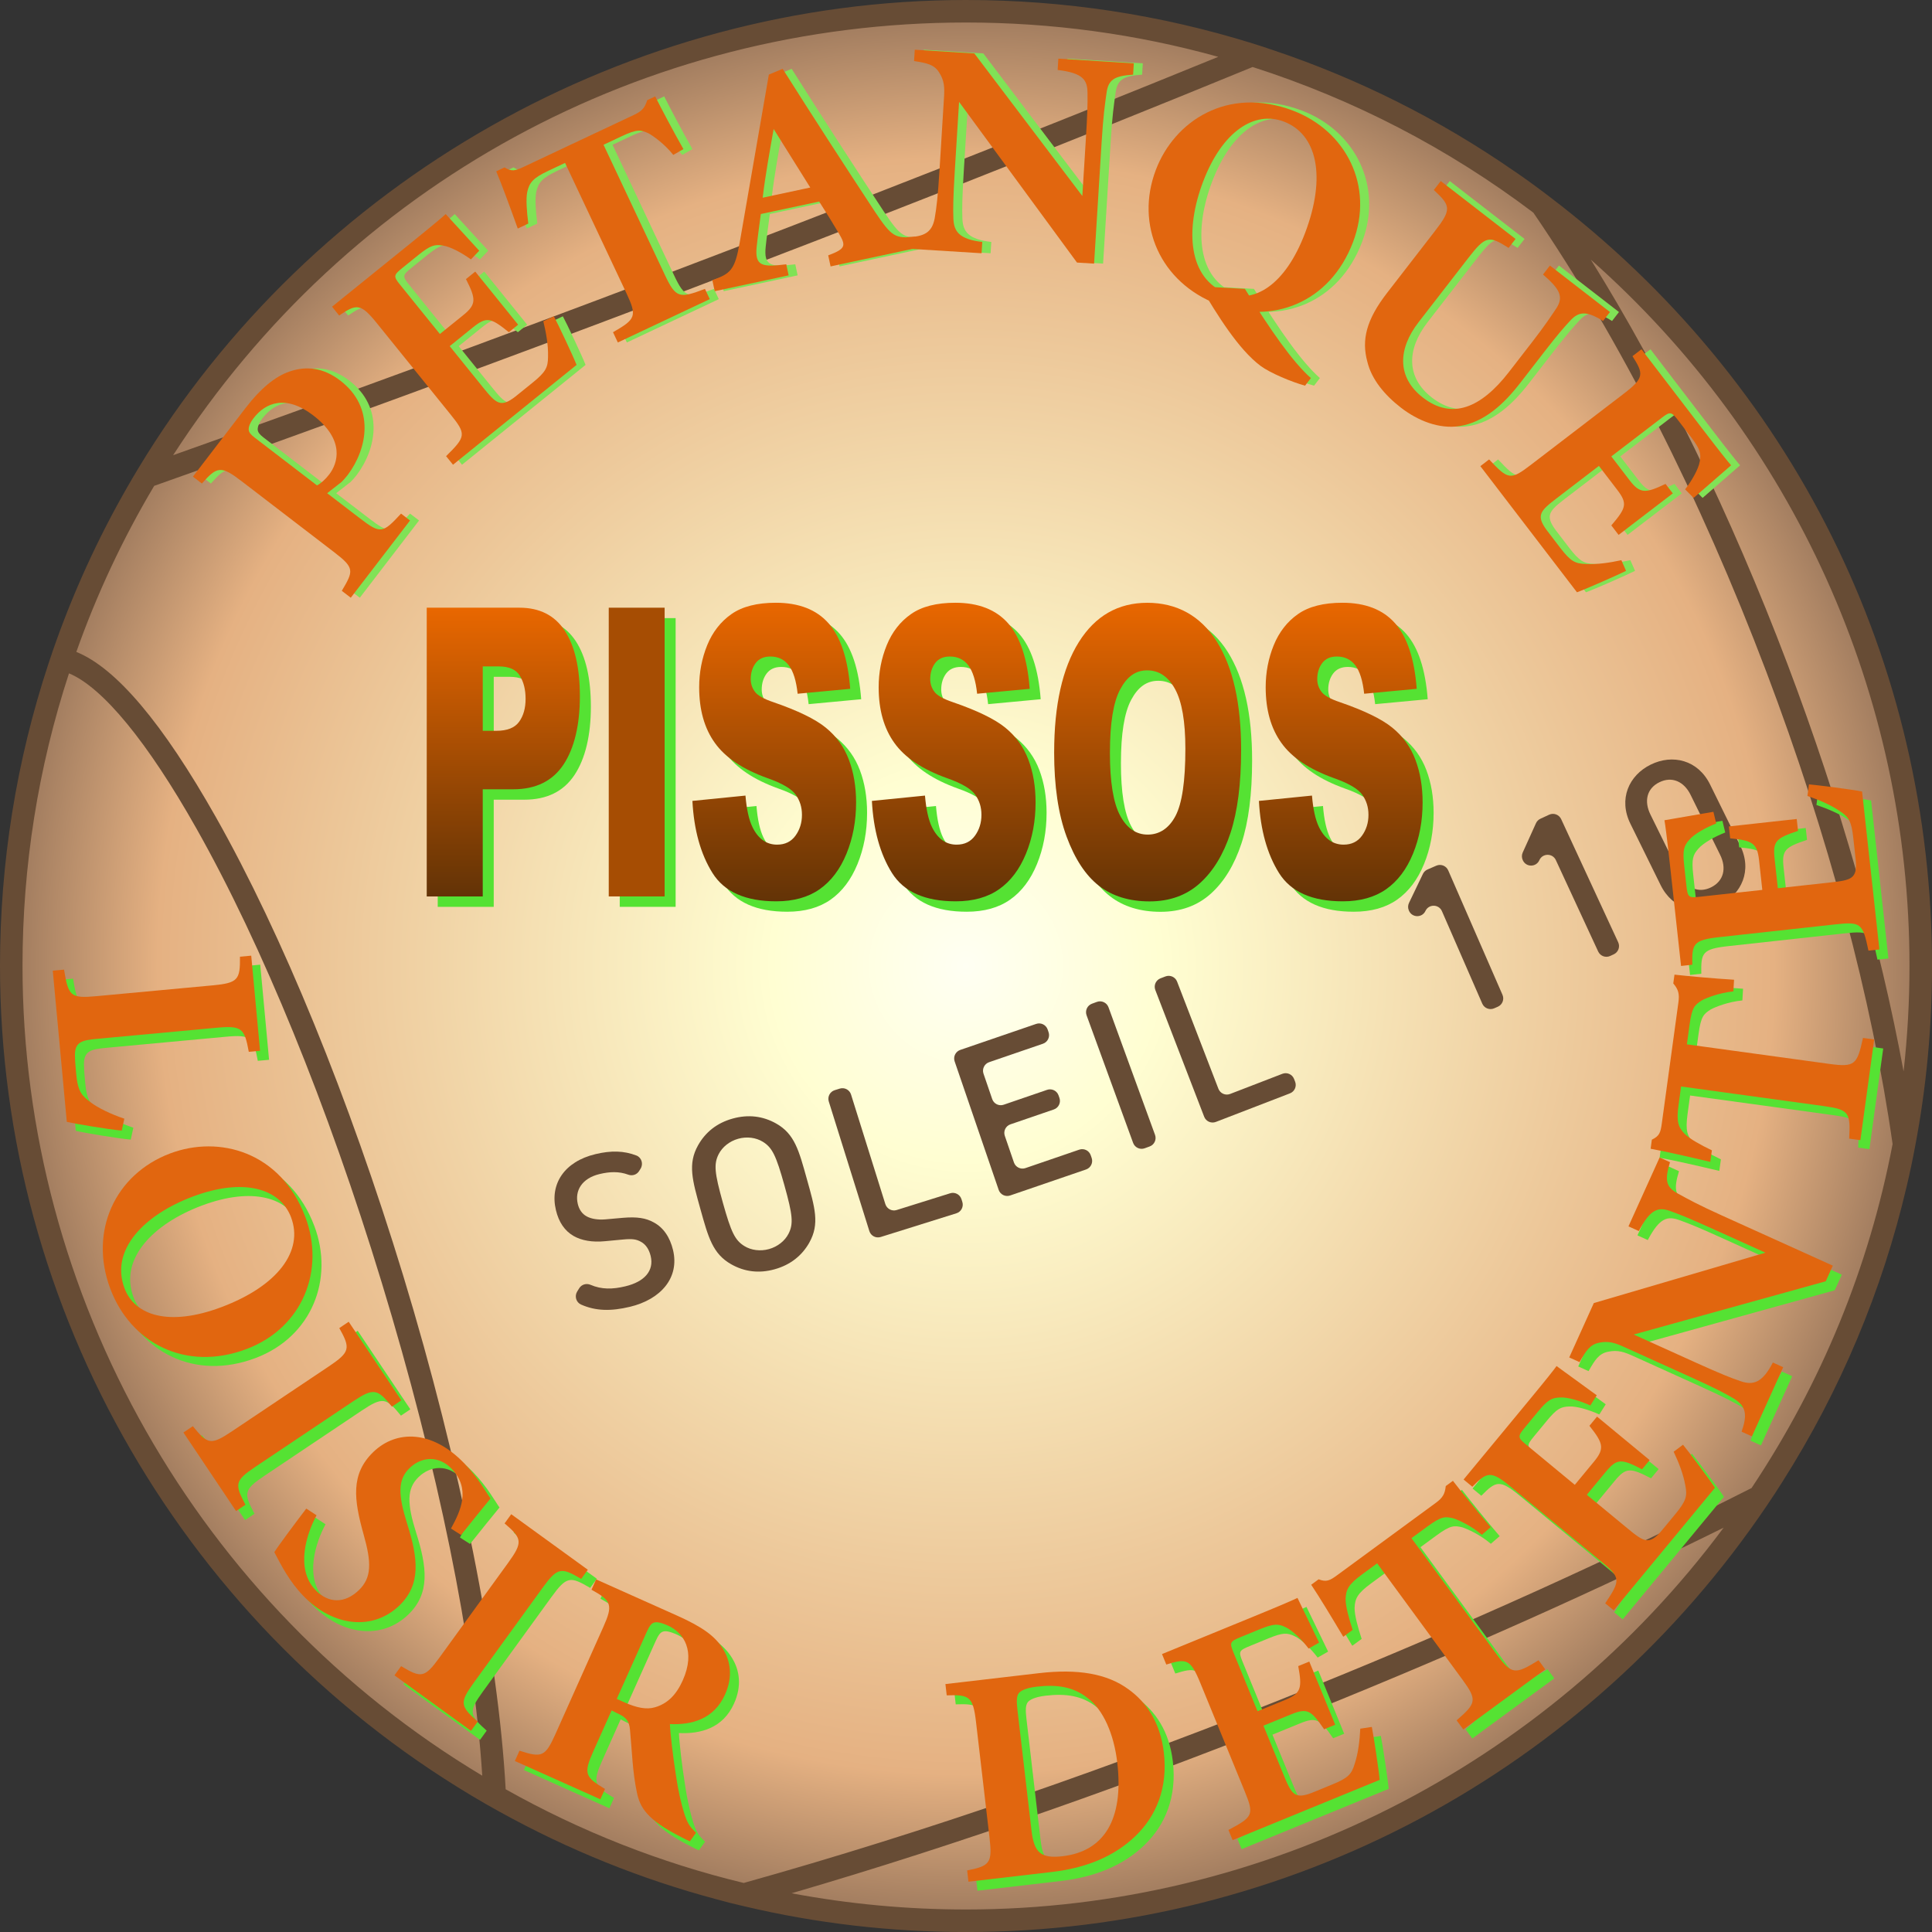 <svg width="256" height="256" viewBox="0 0 256 256" fill="none" xmlns="http://www.w3.org/2000/svg">
<rect x="0" y="0" width="256" height="256" fill="#333333" stroke="none"/>
<g clip-path="url(#clip0_1200_46284)">
<path d="M128 254.511C197.867 254.511 254.506 197.87 254.506 127.999C254.506 58.128 197.867 1.486 128 1.486C58.132 1.486 1.494 58.128 1.494 127.999C1.494 197.87 58.132 254.511 128 254.511Z" fill="url(#paint0_radial_1200_46284)"/>
<path d="M83.443 173.163C80.967 173.755 78.953 173.729 76.993 172.861C76.335 172.569 76.099 171.744 76.481 171.131L76.749 170.698C77.062 170.194 77.698 170.009 78.242 170.242C79.712 170.874 81.166 170.85 82.851 170.446C85.44 169.828 86.68 168.353 86.218 166.432C86.011 165.57 85.586 164.904 84.947 164.556C84.331 164.203 83.785 164.126 82.575 164.24L80.155 164.466C78.486 164.63 77.072 164.381 76.014 163.779C74.82 163.091 74.045 161.95 73.66 160.337C72.835 156.885 74.775 153.916 78.898 152.929C80.983 152.43 82.673 152.475 84.326 153.11C85.016 153.375 85.271 154.227 84.881 154.856L84.684 155.171C84.382 155.657 83.779 155.848 83.244 155.649C82.026 155.198 80.787 155.246 79.442 155.569C77.102 156.129 76.141 157.771 76.56 159.528C76.733 160.252 77.109 160.839 77.751 161.186C78.359 161.513 79.245 161.653 80.2 161.574L82.535 161.367C84.44 161.205 85.576 161.404 86.592 161.958C87.905 162.646 88.773 163.938 89.181 165.639C90.054 169.287 87.595 172.174 83.443 173.166V173.163Z" fill="#674C35"/>
<path d="M107.244 164.644C106.27 166.371 104.74 167.602 102.644 168.186C100.548 168.772 98.629 168.504 96.902 167.53C94.432 166.14 93.851 163.954 92.798 160.175C91.744 156.397 91.108 154.227 92.498 151.756C93.472 150.027 94.976 148.806 97.069 148.22C99.165 147.633 101.11 147.893 102.837 148.867C105.307 150.26 105.859 152.454 106.915 156.233C107.971 160.011 108.634 162.173 107.241 164.644H107.244ZM101.078 151.29C100.181 150.738 98.974 150.568 97.817 150.892C96.661 151.215 95.713 151.985 95.233 152.921C94.562 154.24 94.676 155.397 95.777 159.34C96.878 163.283 97.38 164.333 98.637 165.111C99.534 165.663 100.741 165.832 101.898 165.509C103.055 165.185 104.002 164.415 104.482 163.479C105.156 162.16 105.039 161.003 103.938 157.06C102.837 153.118 102.336 152.067 101.078 151.29Z" fill="#674C35"/>
<path d="M115.193 163.123L109.818 145.956C109.619 145.325 109.972 144.651 110.603 144.454L111.266 144.247C111.898 144.048 112.572 144.401 112.768 145.033L117.313 159.549C117.512 160.181 118.183 160.533 118.815 160.334L125.899 158.116C126.53 157.917 127.204 158.27 127.4 158.902L127.514 159.265C127.713 159.897 127.361 160.571 126.729 160.767L116.695 163.909C116.063 164.108 115.389 163.755 115.193 163.123Z" fill="#674C35"/>
<path d="M132.328 157.66L126.496 140.642C126.281 140.016 126.615 139.334 127.241 139.119L137.297 135.672C137.923 135.457 138.605 135.791 138.82 136.418L138.942 136.776C139.157 137.402 138.822 138.084 138.196 138.299L131.065 140.745C130.438 140.96 130.104 141.642 130.319 142.268L131.473 145.635C131.688 146.261 132.37 146.596 132.996 146.381L138.746 144.409C139.372 144.195 140.054 144.529 140.268 145.155L140.383 145.487C140.597 146.113 140.263 146.795 139.637 147.01L133.888 148.981C133.261 149.196 132.927 149.878 133.142 150.504L134.352 154.033C134.567 154.659 135.249 154.994 135.875 154.779L143.007 152.335C143.633 152.12 144.315 152.454 144.529 153.08L144.652 153.439C144.866 154.065 144.532 154.747 143.906 154.962L133.85 158.408C133.224 158.623 132.542 158.289 132.328 157.663V157.66Z" fill="#674C35"/>
<path d="M150.143 151.435L143.977 134.531C143.752 133.91 144.07 133.22 144.694 132.995L145.346 132.756C145.967 132.528 146.657 132.849 146.883 133.472L153.049 150.377C153.274 150.998 152.956 151.688 152.332 151.913L151.68 152.152C151.059 152.38 150.369 152.059 150.143 151.435Z" fill="#674C35"/>
<path d="M159.56 147.973L153.086 131.183C152.847 130.564 153.155 129.872 153.773 129.633L154.423 129.384C155.041 129.145 155.734 129.453 155.972 130.071L161.446 144.269C161.685 144.887 162.377 145.195 162.995 144.956L169.923 142.284C170.541 142.045 171.234 142.353 171.472 142.971L171.61 143.327C171.849 143.945 171.541 144.638 170.923 144.876L161.109 148.66C160.491 148.899 159.798 148.591 159.56 147.973Z" fill="#674C35"/>
<path d="M196.407 132.984L191.064 120.734C190.652 119.789 189.318 119.77 188.88 120.704C188.442 121.641 187.108 121.622 186.696 120.678L186.68 120.641C186.54 120.322 186.548 119.956 186.699 119.643L188.543 115.798C188.668 115.538 188.88 115.334 189.145 115.217L190.315 114.708C190.923 114.443 191.629 114.721 191.894 115.326L199.087 131.819C199.352 132.427 199.073 133.133 198.466 133.398L197.986 133.607C197.378 133.873 196.672 133.594 196.407 132.987V132.984Z" fill="#674C35"/>
<path d="M211.769 126.085L206.155 113.962C205.722 113.026 204.388 113.039 203.971 113.981C203.555 114.923 202.22 114.936 201.788 114L201.772 113.965C201.626 113.649 201.623 113.286 201.766 112.967L203.523 109.083C203.642 108.82 203.849 108.611 204.112 108.489L205.269 107.953C205.868 107.674 206.582 107.937 206.861 108.536L214.419 124.857C214.698 125.457 214.435 126.17 213.836 126.449L213.361 126.669C212.761 126.948 212.048 126.685 211.769 126.085Z" fill="#674C35"/>
<path d="M227.882 119.914C224.979 121.344 221.641 120.529 220.036 117.268L216.038 109.152C214.43 105.891 215.82 102.747 218.723 101.317C221.625 99.887 224.987 100.688 226.595 103.951L230.593 112.068C232.201 115.329 230.784 118.484 227.884 119.914H227.882ZM224.011 105.318C223.138 103.546 221.543 102.832 219.872 103.654C218.2 104.477 217.821 106.164 218.694 107.937L222.615 115.899C223.488 117.672 225.059 118.399 226.728 117.576C228.396 116.754 228.805 115.053 227.932 113.281L224.011 105.318Z" fill="#674C35"/>
<path d="M205.279 26.034C203.666 24.803 202.199 23.737 200.793 22.773L200.652 22.683C190.78 15.838 180.024 10.441 168.692 6.644C167.827 6.344 166.949 6.055 166.06 5.779C153.765 1.945 140.955 0 127.995 0C83.424 0 41.392 23.795 18.302 62.101C17.821 62.905 17.341 63.706 16.887 64.507C12.945 71.366 9.62 78.66 7.01 86.193C6.805 86.782 6.601 87.384 6.41 87.979C2.157 100.866 0 114.331 0 128.001C0 173.649 24.667 216.195 64.377 239.043C64.931 239.358 65.496 239.674 66.061 239.99L66.231 240.085C75.311 245.111 84.968 249.006 94.933 251.664C96.194 252.015 97.425 252.325 98.595 252.588C108.146 254.854 118.037 256.005 127.997 256.005C170.568 256.005 210.251 234.861 234.154 199.445C234.852 198.412 235.533 197.38 236.191 196.327C243.87 184.217 249.41 171.03 252.66 157.132C253.074 155.381 253.442 153.632 253.787 151.775C255.26 144.019 256.005 136.022 256.005 128.007C256.005 87.679 237.518 50.514 205.284 26.04L205.279 26.034ZM22.942 60.313C46.141 24.379 85.281 2.982 127.995 2.982C139.369 2.982 150.608 4.513 161.427 7.53C137.419 17.329 112.187 27.247 86.401 37.022C65.204 45.056 43.865 52.889 22.945 60.313H22.942ZM50.572 169.918C58.044 194.409 62.761 217.559 63.902 235.288C26.298 212.754 2.982 171.749 2.982 128.001C2.982 114.748 5.054 101.704 9.14 89.223C13.592 91.062 19.551 98.305 26.012 109.754C34.725 125.178 43.449 146.545 50.572 169.918ZM10.111 86.387C12.815 78.743 16.285 71.342 20.432 64.377C42.148 56.693 64.698 48.428 87.454 39.808C114.66 29.505 141.078 19.099 165.98 8.878C179.4 13.174 191.912 19.666 203.178 28.178C214.637 44.918 225.311 65.954 234.05 89.019C242.243 110.662 248.027 132.297 250.779 151.595C247.666 167.897 241.381 183.227 232.092 197.171C213.799 206.439 194.149 215.333 173.688 223.603C147.618 234.134 122.335 242.848 98.547 249.502C87.544 246.849 76.934 242.675 67.003 237.087C66.035 219.198 60.97 193.798 53.432 169.043C46.229 145.45 37.415 123.875 28.614 108.292C21.584 95.846 15.365 88.483 10.111 86.384V86.387ZM253.018 128.001C253.018 132.658 252.755 137.341 252.235 141.971C249.11 124.974 243.817 106.395 236.839 87.965C229.375 68.275 220.413 49.85 210.795 34.408C237.68 58.203 253.018 92.086 253.018 128.001ZM228.386 202.43C204.799 234.153 167.455 253.018 127.995 253.018C120.229 253.018 112.466 252.296 104.886 250.868C127.109 244.381 150.618 236.143 174.802 226.368C193.6 218.769 211.615 210.721 228.383 202.427L228.386 202.43Z" fill="#674C35"/>
<path d="M17.323 151.006C15.556 150.844 11.17 150.112 10.045 149.849L8.185 129.814L9.679 129.676C10.252 133.207 10.565 133.504 13.958 133.191L29.349 131.761C32.743 131.446 33.027 131.013 32.99 127.962L34.483 127.824L35.653 140.427L34.16 140.565C33.584 137.442 33.263 137.063 29.872 137.378L14.2 138.832C11.979 139.039 10.976 139.212 11.141 141.438C11.109 141.523 11.281 143.38 11.295 143.542C11.509 145.845 12.051 146.405 13.229 147.273C14.11 147.965 15.943 148.854 17.668 149.427L17.325 151.006H17.323Z" fill="#55E233"/>
<path d="M41.652 162.452C44.295 169.473 41.329 177.136 33.852 179.951C25.768 182.994 18.511 179.139 15.81 171.967C12.953 164.376 16.423 156.785 23.746 154.028C30.236 151.584 38.394 153.8 41.652 162.455V162.452ZM39.769 162.511C38.312 158.639 33.443 157.223 26.726 159.751C20.31 162.166 15.765 166.783 17.694 171.906C19.052 175.512 23.6 177.006 30.546 174.39C38.063 171.561 41.424 166.913 39.766 162.511H39.769Z" fill="#55E233"/>
<path d="M25.5 191.007L26.747 190.172C28.697 192.573 29.103 192.743 31.934 190.845L44.77 182.246C47.601 180.352 47.643 179.832 46.152 177.17L47.399 176.334L54.374 186.746L53.127 187.582C51.198 185.212 50.737 185.035 47.906 186.929L35.07 195.529C32.273 197.402 32.273 197.842 33.719 200.583L32.472 201.419L25.497 191.007H25.5Z" fill="#55E233"/>
<path d="M60.949 203.73C62.254 201.342 63.599 198.468 61.007 195.783C59.373 194.09 57.107 194.135 55.47 195.711C53.865 197.261 53.942 199.27 55.136 203.077C56.6 207.694 56.998 211.143 54.109 213.932C50.662 217.256 45.393 216.816 41.366 212.64C39.564 210.772 38.455 208.628 37.54 206.863C38.041 206.041 40.602 202.615 41.774 201.087L43.135 201.973C41.859 204.332 40.254 209.036 43.013 211.897C44.73 213.677 46.882 213.688 48.752 211.886C50.445 210.252 50.426 208.243 49.373 204.523C48.081 199.909 47.624 196.515 50.66 193.586C53.727 190.63 58.458 190.686 62.684 195.067C64.626 197.081 65.653 199.023 66.186 199.75C65.218 200.909 63.897 202.578 62.283 204.584L60.952 203.73H60.949Z" fill="#55E233"/>
<path d="M53.459 223.184L54.34 221.969C57.004 223.548 57.441 223.566 59.442 220.807L68.513 208.294C70.514 205.534 70.376 205.035 68.054 203.051L68.935 201.835L79.083 209.193L78.203 210.408C75.573 208.851 75.077 208.843 73.079 211.602L64.008 224.113C62.031 226.838 62.185 227.249 64.488 229.324L63.607 230.539L53.459 223.181V223.184Z" fill="#55E233"/>
<path d="M92.606 245.177C92.384 245.079 91.941 244.88 91.513 244.644C86.91 242.317 85.987 240.704 85.573 238.653C85.002 235.954 84.939 233.213 84.674 230.43C84.565 229.18 84.145 228.727 82.962 228.199L82.238 227.83L79.818 233.235C78.476 236.236 78.73 236.66 81.357 238.236L80.744 239.605L69.415 234.535L70.028 233.166C72.973 234.129 73.44 233.98 74.782 230.982L81.126 216.8C82.437 213.876 82.246 213.303 79.569 211.838L80.182 210.469L90.919 215.272C94.214 216.747 95.936 217.962 96.992 219.679C98.024 221.343 98.297 223.417 97.271 225.713C95.798 229.008 92.832 229.772 89.959 229.639C90.017 230.998 90.383 234.052 90.733 236.252C91.118 238.868 91.484 240.231 91.824 241.362C92.246 242.704 92.522 243.185 93.429 244.034L92.606 245.177ZM83.915 226.758C85.507 227.472 86.844 227.758 87.974 227.419C89.659 226.93 90.808 225.755 91.654 223.866C93.41 219.942 91.779 217.524 89.707 216.596C88.706 216.147 88.157 216.081 87.836 216.203C87.478 216.309 87.205 216.72 86.873 217.461L82.914 226.31L83.915 226.758Z" fill="#55E233"/>
<path d="M138.833 222.9C143.988 222.297 147.902 222.945 150.762 225.062C153.038 226.715 154.938 229.353 155.41 233.423C155.951 238.056 154.431 241.826 151.6 244.524C148.883 247.127 145.187 248.703 140.595 249.237L129.518 250.529L129.345 249.038C132.378 248.441 132.699 248.035 132.309 244.691L130.523 229.382C130.131 225.999 129.648 225.728 126.639 225.834L126.467 224.343L138.833 222.9ZM137.875 243.755C138.21 246.615 139.048 247.496 141.988 247.154C147.427 246.52 150.128 242.367 149.239 234.752C148.793 230.926 147.355 227.702 145.301 226.187C143.412 224.693 141.25 224.372 138.552 224.688C137.061 224.861 136.413 225.264 136.198 225.535C135.88 225.938 135.877 226.633 136.015 227.8L137.875 243.755Z" fill="#55E233"/>
<path d="M182.966 230.008C183.194 231.099 183.913 235.846 184.006 237.037L164.524 245.021L163.969 243.67C167.246 241.932 167.395 241.654 166.102 238.499L160.228 224.16C158.92 220.968 158.376 220.929 155.734 221.751L155.166 220.363L167.365 215.365C171.305 213.749 172.605 213.173 173.115 212.921C173.43 213.582 174.879 216.582 175.983 218.848L174.595 219.636C173.736 218.498 172.465 217.222 171.549 216.808C170.565 216.333 169.987 216.309 168.071 217.095L165.633 218.095C164.208 218.679 164.086 218.817 164.609 220.093L167.824 227.939L171.502 226.432C173.603 225.572 173.749 224.853 173.218 221.958L174.683 221.358L178.113 229.73L176.649 230.329C174.908 227.798 174.425 227.469 172.247 228.363L168.607 229.854L171.252 236.31C172.314 238.9 172.711 239.658 175.054 238.74L177.721 237.647C179.822 236.787 180.278 236.291 180.687 234.941C181.18 233.468 181.361 231.77 181.438 230.25L182.966 230.019V230.008Z" fill="#55E233"/>
<path d="M197.545 204.56C196.081 203.319 194.449 202.605 193.786 202.385C192.693 202.13 192.239 202.061 190.31 203.475L188.217 205.011L199.493 220.385C201.509 223.134 201.979 223.091 205.059 221.183L205.948 222.393L195.088 230.359L194.2 229.149C196.81 226.88 196.961 226.469 194.948 223.72L183.672 208.344L181.677 209.809C179.843 211.154 179.535 211.83 179.49 213.072C179.49 214.03 179.894 215.542 180.427 217.164L179.183 218.074C177.662 215.519 176.017 212.799 174.932 211.18L175.914 210.461C176.957 210.854 177.397 210.631 178.379 209.912L191.464 200.315C192.348 199.668 192.661 199.134 192.761 198.105L193.709 197.41C194.749 198.758 196.991 201.541 198.715 203.549L197.545 204.56Z" fill="#55E233"/>
<path d="M224.199 192.628C224.915 193.483 227.786 197.333 228.431 198.336L215.014 214.569L213.889 213.64C215.958 210.56 215.958 210.244 213.332 208.073L201.384 198.2C198.726 196.004 198.227 196.224 196.282 198.195L195.125 197.237L203.525 187.072C206.24 183.788 207.113 182.668 207.444 182.204C208.033 182.636 210.726 184.6 212.769 186.077L211.917 187.425C210.62 186.828 208.898 186.3 207.898 186.367C206.807 186.414 206.282 186.664 204.966 188.261L203.287 190.294C202.302 191.482 202.263 191.66 203.326 192.538L209.861 197.94L212.395 194.876C213.841 193.125 213.631 192.424 211.798 190.121L212.806 188.901L219.779 194.666L218.771 195.884C216.043 194.473 215.459 194.412 213.96 196.226L211.453 199.259L216.834 203.706C218.991 205.489 219.699 205.969 221.334 204.056L223.17 201.836C224.616 200.084 224.785 199.434 224.509 198.047C224.249 196.516 223.61 194.934 222.96 193.554L224.199 192.628Z" fill="#55E233"/>
<path d="M222.477 155.182C221.753 157.57 221.915 158.488 223.53 159.353C224.921 160.115 226.128 160.794 229.343 162.248L244.05 168.9L243.113 170.969L217.669 178.024L226.019 181.803C229.235 183.257 230.707 183.835 231.829 184.207C233.522 184.796 234.724 184.403 236.106 181.736L237.475 182.355L233.331 191.519L231.962 190.901C232.729 188.709 232.594 187.537 230.957 186.528C229.694 185.777 228.396 185.103 225.181 183.649L216.422 179.688C215.202 179.136 214.356 178.844 213.077 179.112C211.854 179.359 211.342 180.195 210.49 181.681L209.124 181.062L212.382 173.856L235.117 167.18L228.465 164.174C225.25 162.72 224.013 162.205 222.596 161.696C220.957 161.088 219.914 161.33 218.341 164.312L216.972 163.694L221.1 154.566L222.469 155.185L222.477 155.182Z" fill="#55E233"/>
<path d="M230.877 132.56C228.967 132.748 227.319 133.422 226.701 133.746C225.756 134.353 225.39 134.632 225.067 137.001L224.714 139.575L243.604 142.167C246.982 142.629 247.276 142.263 248.048 138.723L249.537 138.928L247.706 152.271L246.218 152.067C246.406 148.612 246.215 148.217 242.838 147.753L223.947 145.16L223.61 147.612C223.302 149.862 223.576 150.557 224.435 151.451C225.122 152.12 226.491 152.881 228.028 153.622L227.818 155.15C224.923 154.465 221.827 153.754 219.909 153.409L220.073 152.205C221.082 151.73 221.227 151.258 221.392 150.053L223.597 133.974C223.745 132.889 223.583 132.292 222.912 131.506L223.071 130.339C224.764 130.53 228.325 130.856 230.965 131.013L230.874 132.557L230.877 132.56Z" fill="#55E233"/>
<path d="M240.89 105.13C241.999 105.212 246.762 105.833 247.929 106.072L250.224 126.999L248.773 127.158C248.009 123.528 247.778 123.308 244.392 123.679L228.991 125.369C225.563 125.746 225.374 126.256 225.433 129.023L223.942 129.188L222.504 116.083C222.039 111.848 221.843 110.442 221.742 109.882C222.464 109.763 225.748 109.197 228.229 108.762L228.603 110.312C227.271 110.824 225.695 111.692 225.045 112.456C224.318 113.27 224.133 113.822 224.358 115.878L224.645 118.5C224.812 120.031 224.913 120.185 226.282 120.034L234.708 119.11L234.276 115.159C234.026 112.901 233.379 112.564 230.45 112.275L230.277 110.702L239.269 109.715L239.442 111.288C236.528 112.262 236.08 112.636 236.337 114.976L236.767 118.887L243.703 118.126C246.486 117.821 247.321 117.648 247.088 115.143L246.772 112.281C246.526 110.023 246.178 109.449 244.992 108.68C243.711 107.799 242.132 107.157 240.689 106.663L240.888 105.133L240.89 105.13Z" fill="#55E233"/>
<path d="M16.129 149.812C14.362 149.65 9.976 148.918 8.851 148.655L6.991 128.62L8.485 128.482C9.058 132.013 9.371 132.311 12.764 131.998L28.156 130.567C31.549 130.252 31.833 129.819 31.796 126.768L33.289 126.63L34.46 139.233L32.966 139.371C32.39 136.248 32.069 135.869 28.678 136.184L13.006 137.638C10.785 137.845 9.782 138.018 9.947 140.244C9.915 140.329 10.088 142.186 10.101 142.348C10.316 144.651 10.857 145.211 12.035 146.079C12.916 146.771 14.749 147.66 16.474 148.233L16.131 149.812H16.129Z" fill="#E1660F"/>
<path d="M40.459 161.258C43.101 168.279 40.135 175.942 32.658 178.757C24.574 181.8 17.317 177.945 14.617 170.773C11.759 163.182 15.229 155.591 22.552 152.834C29.042 150.39 37.2 152.606 40.459 161.261V161.258ZM38.575 161.317C37.118 157.446 32.249 156.029 25.532 158.557C19.116 160.972 14.571 165.589 16.5 170.712C17.859 174.318 22.406 175.812 29.352 173.196C36.869 170.367 40.23 165.719 38.572 161.317H38.575Z" fill="#E1660F"/>
<path d="M24.306 189.813L25.553 188.978C27.503 191.379 27.909 191.549 30.74 189.652L43.576 181.052C46.407 179.158 46.449 178.638 44.958 175.976L46.205 175.141L53.18 185.552L51.933 186.388C50.005 184.019 49.543 183.841 46.712 185.735L33.876 194.335C31.079 196.208 31.079 196.648 32.525 199.389L31.278 200.225L24.303 189.813H24.306Z" fill="#E1660F"/>
<path d="M59.758 202.538C61.063 200.15 62.408 197.277 59.816 194.592C58.182 192.899 55.916 192.944 54.279 194.52C52.674 196.07 52.751 198.078 53.944 201.886C55.409 206.502 55.807 209.952 52.918 212.74C49.471 216.065 44.202 215.625 40.175 211.448C38.373 209.58 37.264 207.436 36.349 205.672C36.85 204.849 39.41 201.424 40.583 199.896L41.944 200.782C40.668 203.141 39.063 207.845 41.822 210.705C43.539 212.486 45.691 212.496 47.561 210.695C49.254 209.06 49.235 207.052 48.182 203.332C46.89 198.718 46.433 195.324 49.469 192.395C52.536 189.439 57.266 189.495 61.493 193.875C63.435 195.889 64.462 197.831 64.995 198.558C64.027 199.718 62.705 201.387 61.092 203.393L59.76 202.538H59.758Z" fill="#E1660F"/>
<path d="M52.265 221.99L53.146 220.775C55.81 222.354 56.248 222.372 58.248 219.613L67.319 207.1C69.32 204.34 69.182 203.842 66.86 201.857L67.741 200.642L77.889 207.999L77.009 209.214C74.379 207.657 73.883 207.649 71.885 210.408L62.814 222.919C60.838 225.644 60.991 226.055 63.294 228.13L62.413 229.345L52.265 221.988V221.99Z" fill="#E1660F"/>
<path d="M91.413 243.986C91.19 243.888 90.747 243.689 90.32 243.453C85.716 241.126 84.793 239.512 84.379 237.461C83.809 234.763 83.745 232.022 83.48 229.239C83.371 227.989 82.952 227.535 81.768 227.007L81.044 226.638L78.624 232.043C77.282 235.044 77.537 235.469 80.163 237.045L79.55 238.414L68.221 233.343L68.834 231.974C71.779 232.937 72.246 232.789 73.589 229.791L79.932 215.609C81.243 212.685 81.052 212.112 78.375 210.647L78.988 209.278L89.725 214.08C93.02 215.556 94.742 216.771 95.798 218.488C96.83 220.151 97.104 222.226 96.077 224.521C94.604 227.817 91.638 228.581 88.765 228.448C88.823 229.807 89.189 232.861 89.54 235.06C89.924 237.676 90.29 239.04 90.63 240.17C91.052 241.513 91.328 241.993 92.235 242.842L91.413 243.986ZM82.724 225.564C84.315 226.278 85.653 226.564 86.783 226.225C88.468 225.736 89.616 224.561 90.463 222.672C92.219 218.748 90.588 216.33 88.515 215.402C87.515 214.953 86.966 214.887 86.645 215.009C86.287 215.115 86.013 215.526 85.682 216.267L81.723 225.115L82.724 225.564Z" fill="#E1660F"/>
<path d="M137.639 221.706C142.794 221.104 146.708 221.751 149.568 223.868C151.844 225.521 153.744 228.159 154.216 232.229C154.757 236.862 153.237 240.632 150.406 243.33C147.689 245.933 143.994 247.509 139.401 248.043L128.324 249.335L128.151 247.844C131.184 247.247 131.505 246.841 131.115 243.498L129.329 228.188C128.937 224.805 128.454 224.534 125.445 224.641L125.273 223.149L137.639 221.706ZM136.681 242.561C137.016 245.421 137.854 246.302 140.794 245.96C146.233 245.326 148.934 241.173 148.045 233.558C147.599 229.732 146.161 226.508 144.108 224.993C142.219 223.5 140.056 223.179 137.358 223.494C135.867 223.667 135.219 224.07 135.005 224.341C134.686 224.744 134.684 225.439 134.821 226.607L136.681 242.561Z" fill="#E1660F"/>
<path d="M181.772 228.817C182 229.907 182.719 234.654 182.812 235.845L163.33 243.829L162.775 242.479C166.052 240.741 166.201 240.462 164.909 237.307L159.034 222.969C157.726 219.777 157.183 219.737 154.54 220.56L153.972 219.172L166.171 214.173C170.111 212.557 171.412 211.982 171.921 211.729C172.237 212.39 173.685 215.391 174.789 217.657L173.401 218.445C172.542 217.307 171.271 216.031 170.356 215.617C169.371 215.142 168.793 215.118 166.877 215.903L164.439 216.903C163.014 217.487 162.892 217.625 163.415 218.901L166.63 226.747L170.308 225.24C172.409 224.381 172.555 223.661 172.024 220.767L173.489 220.167L176.92 228.538L175.455 229.138C173.714 226.607 173.232 226.278 171.053 227.172L167.413 228.663L170.058 235.118C171.12 237.708 171.518 238.467 173.86 237.549L176.527 236.456C178.628 235.596 179.085 235.1 179.493 233.749C179.987 232.277 180.167 230.579 180.244 229.058L181.772 228.827V228.817Z" fill="#E1660F"/>
<path d="M196.354 203.367C194.889 202.125 193.258 201.411 192.594 201.191C191.501 200.936 191.048 200.867 189.119 202.281L187.025 203.818L198.301 219.191C200.318 221.94 200.787 221.897 203.868 219.99L204.757 221.199L193.897 229.165L193.008 227.955C195.619 225.686 195.77 225.275 193.757 222.526L182.481 207.15L180.485 208.615C178.652 209.96 178.344 210.637 178.299 211.878C178.299 212.836 178.702 214.349 179.236 215.97L177.991 216.88C176.471 214.325 174.826 211.605 173.741 209.987L174.723 209.267C175.765 209.66 176.206 209.437 177.187 208.718L190.273 199.121C191.156 198.474 191.47 197.94 191.57 196.911L192.518 196.216C193.558 197.564 195.799 200.347 197.524 202.356L196.354 203.367Z" fill="#E1660F"/>
<path d="M223.008 191.435C223.724 192.289 226.595 196.139 227.24 197.142L213.823 213.375L212.698 212.446C214.767 209.366 214.767 209.05 212.14 206.88L200.193 197.007C197.535 194.81 197.036 195.03 195.091 197.001L193.934 196.043L202.334 185.879C205.048 182.594 205.921 181.474 206.253 181.01C206.842 181.442 209.535 183.406 211.578 184.884L210.726 186.231C209.429 185.634 207.707 185.106 206.707 185.173C205.616 185.221 205.091 185.47 203.775 187.067L202.096 189.1C201.111 190.288 201.071 190.466 202.135 191.344L208.67 196.747L211.204 193.682C212.65 191.931 212.44 191.23 210.607 188.927L211.615 187.707L218.588 193.472L217.579 194.69C214.852 193.279 214.268 193.218 212.769 195.033L210.262 198.065L215.643 202.512C217.8 204.295 218.508 204.776 220.142 202.862L221.978 200.642C223.424 198.89 223.594 198.24 223.318 196.853C223.058 195.322 222.419 193.74 221.769 192.361L223.008 191.435Z" fill="#E1660F"/>
<path d="M221.286 153.988C220.561 156.376 220.723 157.294 222.339 158.159C223.729 158.921 224.937 159.6 228.152 161.054L242.859 167.706L241.922 169.775L216.478 176.831L224.828 180.609C228.043 182.063 229.516 182.641 230.638 183.013C232.331 183.602 233.533 183.209 234.915 180.543L236.284 181.161L232.14 190.325L230.771 189.707C231.538 187.515 231.402 186.343 229.765 185.334C228.502 184.584 227.205 183.91 223.989 182.456L215.231 178.494C214.011 177.942 213.164 177.65 211.886 177.918C210.662 178.165 210.15 179.001 209.299 180.487L207.932 179.869L211.19 172.662L233.926 165.986L227.274 162.98C224.058 161.526 222.822 161.011 221.405 160.502C219.766 159.894 218.723 160.136 217.15 163.118L215.78 162.5L219.909 153.373L221.278 153.991L221.286 153.988Z" fill="#E1660F"/>
<path d="M229.683 131.366C227.773 131.554 226.125 132.228 225.507 132.552C224.563 133.159 224.196 133.438 223.873 135.807L223.52 138.381L242.411 140.974C245.788 141.435 246.083 141.069 246.855 137.53L248.343 137.734L246.512 151.077L245.024 150.873C245.212 147.418 245.021 147.023 241.644 146.559L222.753 143.966L222.416 146.418C222.108 148.668 222.382 149.363 223.241 150.257C223.928 150.926 225.298 151.688 226.834 152.428L226.624 153.956C223.729 153.272 220.633 152.561 218.715 152.216L218.879 151.011C219.888 150.536 220.034 150.064 220.198 148.859L222.403 132.78C222.551 131.695 222.39 131.098 221.718 130.312L221.878 129.145C223.57 129.336 227.131 129.662 229.771 129.819L229.681 131.363L229.683 131.366Z" fill="#E1660F"/>
<path d="M239.696 103.936C240.805 104.018 245.568 104.639 246.735 104.878L249.03 125.805L247.579 125.964C246.815 122.334 246.584 122.114 243.199 122.485L227.797 124.176C224.369 124.552 224.181 125.062 224.239 127.829L222.748 127.994L221.31 114.889C220.845 110.654 220.649 109.248 220.548 108.688C221.27 108.569 224.555 108.004 227.035 107.568L227.409 109.118C226.078 109.63 224.502 110.498 223.852 111.262C223.125 112.076 222.939 112.628 223.164 114.685L223.451 117.306C223.618 118.837 223.719 118.991 225.088 118.84L233.514 117.916L233.082 113.966C232.833 111.708 232.185 111.371 229.256 111.081L229.084 109.508L238.075 108.521L238.248 110.094C235.334 111.068 234.886 111.442 235.143 113.782L235.573 117.693L242.509 116.932C245.292 116.627 246.128 116.454 245.894 113.95L245.578 111.087C245.332 108.829 244.984 108.256 243.798 107.486C242.517 106.605 240.938 105.963 239.495 105.47L239.694 103.939L239.696 103.936Z" fill="#E1660F"/>
<path d="M33.764 54.019C35.714 51.477 37.646 49.89 39.527 49.238C41.822 48.444 44.059 48.726 46.279 50.429C50.946 54.008 49.874 59.474 47.264 62.942C47.017 63.263 46.664 63.658 46.46 63.857L44.547 65.354L48.925 68.71C51.628 70.785 51.928 70.658 54.334 68.055L55.526 68.968L47.675 79.202L46.484 78.289C48.046 75.654 48.195 75.256 45.491 73.184L33.197 63.754C30.493 61.679 29.957 61.78 27.946 64.07L26.755 63.157L33.764 54.016V54.019ZM43.194 64.316C43.682 64.078 44.305 63.534 44.823 62.857C45.958 61.377 46.94 58.296 42.692 55.038C39.087 52.273 36.391 53.324 34.788 55.415C34.271 56.091 34.136 56.601 34.146 56.916C34.165 57.291 34.438 57.601 34.921 57.972L43.194 64.316Z" fill="#80E256"/>
<path d="M74.586 41.917C75.117 42.896 77.165 47.237 77.592 48.352L61.219 61.578L60.301 60.443C62.944 57.84 63.005 57.529 60.864 54.879L51.13 42.827C48.965 40.145 48.431 40.261 46.133 41.806L45.192 40.638L55.444 32.355C58.755 29.677 59.834 28.754 60.251 28.367C60.742 28.908 62.989 31.368 64.695 33.222L63.591 34.374C62.443 33.53 60.859 32.67 59.864 32.535C58.786 32.363 58.224 32.506 56.614 33.803L54.563 35.459C53.363 36.428 53.289 36.592 54.154 37.664L59.482 44.257L62.573 41.761C64.34 40.333 64.273 39.606 62.936 36.982L64.167 35.987L69.85 43.024L68.619 44.019C66.229 42.092 65.671 41.917 63.841 43.395L60.782 45.868L65.165 51.294C66.924 53.47 67.521 54.083 69.503 52.533L71.742 50.724C73.509 49.296 73.803 48.694 73.809 47.279C73.859 45.727 73.546 44.05 73.185 42.57L74.581 41.912L74.586 41.917Z" fill="#80E256"/>
<path d="M90.407 20.524C89.208 19.025 87.743 18.011 87.136 17.672C86.112 17.212 85.682 17.056 83.514 18.077L81.166 19.184L89.296 36.433C90.749 39.516 91.219 39.564 94.605 38.28L95.244 39.638L83.061 45.38L82.421 44.022C85.419 42.294 85.645 41.917 84.193 38.837L76.067 21.588L73.827 22.644C71.771 23.612 71.341 24.22 71.058 25.43C70.872 26.369 70.981 27.932 71.195 29.625L69.8 30.283C68.794 27.483 67.704 24.498 66.945 22.702L68.046 22.182C68.993 22.766 69.471 22.633 70.572 22.113L85.252 15.196C86.242 14.729 86.653 14.267 86.947 13.275L88.011 12.773C88.775 14.299 90.442 17.459 91.752 19.757L90.41 20.524H90.407Z" fill="#80E256"/>
<path d="M111.25 35.303L110.935 33.836C113.357 32.944 113.264 32.506 112.344 30.919C111.694 29.816 110.677 28.165 109.741 26.706L102.007 28.359C101.834 29.683 101.601 31.309 101.466 32.623C101.168 35.3 102.187 35.414 105.379 35.022L105.692 36.489L95.897 38.585L95.581 37.118C98.011 36.266 98.571 35.772 99.205 32.153L103.071 9.881L104.899 9.117C108.913 15.477 113.121 21.959 117.114 28.033C119.372 31.408 119.788 31.609 122.434 31.376L122.747 32.843L111.245 35.303H111.25ZM103.705 17.09C103.166 20.192 102.625 23.087 102.251 26.197L108.558 24.849L103.705 17.093V17.09Z" fill="#80E256"/>
<path d="M151.337 9.892C148.849 10.062 148.045 10.542 147.811 12.354C147.591 13.925 147.384 15.294 147.167 18.817L146.166 34.931L143.901 34.791L128.276 13.5L127.708 22.649C127.491 26.172 127.472 27.756 127.522 28.937C127.573 30.728 128.366 31.713 131.351 32.06L131.258 33.557L121.219 32.933L121.311 31.434C123.633 31.376 124.681 30.832 125.042 28.943C125.294 27.494 125.466 26.043 125.684 22.521L126.278 12.927C126.36 11.592 126.336 10.696 125.631 9.595C124.965 8.539 124.002 8.355 122.312 8.088L122.404 6.588L130.298 7.079L144.609 25.971L145.06 18.682C145.28 15.159 145.32 13.821 145.293 12.317C145.28 10.568 144.686 9.677 141.338 9.268L141.43 7.769L151.43 8.39L151.337 9.889V9.892Z" fill="#80E256"/>
<path d="M172.515 14.657C179.53 17.321 183.311 24.615 180.475 32.084C177.408 40.161 169.716 43.053 162.55 40.333C154.967 37.455 151.571 29.829 154.349 22.511C156.811 16.026 163.871 11.375 172.515 14.657ZM171.313 16.111C167.445 14.644 163.163 17.356 160.613 24.066C158.18 30.474 158.631 36.937 163.749 38.882C167.352 40.251 171.483 37.826 174.118 30.888C176.967 23.379 175.71 17.783 171.311 16.111H171.313ZM166.15 38.274C169.594 43.833 172.491 47.972 174.892 50.098L174.118 51.106C172.353 50.61 169.538 49.453 168.217 48.476C165.28 46.277 162.462 41.692 160.242 37.943L166.145 38.277L166.15 38.274Z" fill="#80E256"/>
<path d="M213.602 42.533C211.4 41.137 210.384 41.323 209.36 42.379C208.519 43.268 207.611 44.308 205.873 46.553L202.621 50.755C200.485 53.515 197.877 55.956 194.558 56.465C191.891 56.863 189.092 55.773 186.816 54.011C184.698 52.371 182.929 50.286 182.366 47.898C181.599 45.045 182.215 42.395 184.996 38.802L191.278 30.686C193.563 27.735 193.449 27.287 191.183 25.175L192.101 23.989L202.01 31.662L201.092 32.848C198.514 31.211 198.052 31.211 195.767 34.162L189.161 42.695C186.381 46.287 186.309 50.026 189.739 52.684C193.557 55.64 197.41 54.107 201.135 49.296L204.239 45.287C205.95 43.074 206.749 41.846 207.431 40.832C208.444 39.256 207.794 38.24 205.651 36.374L206.569 35.188L214.523 41.347L213.605 42.533H213.602Z" fill="#80E256"/>
<path d="M216.659 75.638C215.666 76.142 211.273 78.079 210.148 78.48L197.346 61.767L198.506 60.878C201.039 63.587 201.35 63.656 204.053 61.584L216.354 52.162C219.092 50.066 218.988 49.53 217.502 47.192L218.694 46.279L226.709 56.747C229.298 60.127 230.195 61.231 230.572 61.655C230.017 62.133 227.5 64.314 225.603 65.975L224.48 64.842C225.353 63.714 226.253 62.154 226.414 61.162C226.616 60.09 226.486 59.522 225.228 57.88L223.623 55.786C222.687 54.563 222.522 54.483 221.429 55.322L214.698 60.477L217.115 63.632C218.497 65.436 219.227 65.388 221.883 64.12L222.846 65.375L215.664 70.876L214.701 69.621C216.691 67.28 216.879 66.726 215.446 64.858L213.056 61.735L207.516 65.978C205.295 67.681 204.666 68.262 206.165 70.284L207.916 72.571C209.299 74.375 209.893 74.686 211.305 74.728C212.854 74.818 214.539 74.55 216.03 74.227L216.651 75.641L216.659 75.638Z" fill="#80E256"/>
<path d="M32.571 54.019C34.521 51.477 36.452 49.89 38.333 49.238C40.628 48.444 42.865 48.726 45.086 50.429C49.752 54.008 48.681 59.474 46.07 62.942C45.823 63.263 45.47 63.658 45.266 63.857L43.353 65.354L47.731 68.71C50.434 70.785 50.734 70.658 53.141 68.055L54.332 68.968L46.481 79.202L45.29 78.289C46.853 75.654 47.001 75.256 44.297 73.184L32.003 63.754C29.299 61.679 28.763 61.78 26.752 64.07L25.561 63.157L32.571 54.016V54.019ZM42 64.316C42.488 64.078 43.112 63.534 43.629 62.857C44.764 61.377 45.746 58.296 41.498 55.038C37.893 52.273 35.197 53.324 33.595 55.415C33.077 56.091 32.942 56.601 32.953 56.916C32.971 57.291 33.244 57.601 33.727 57.972L42 64.316Z" fill="#E1660F"/>
<path d="M73.392 41.917C73.923 42.896 75.971 47.237 76.398 48.352L60.026 61.578L59.108 60.443C61.75 57.84 61.811 57.529 59.67 54.879L49.936 42.827C47.771 40.145 47.237 40.261 44.94 41.806L43.998 40.638L54.25 32.355C57.561 29.677 58.641 28.754 59.057 28.367C59.548 28.908 61.795 31.368 63.501 33.222L62.398 34.374C61.249 33.53 59.665 32.67 58.67 32.535C57.593 32.363 57.03 32.506 55.42 33.803L53.369 35.459C52.17 36.428 52.095 36.592 52.96 37.664L58.288 44.257L61.379 41.761C63.146 40.333 63.08 39.606 61.742 36.982L62.973 35.987L68.656 43.024L67.425 44.019C65.035 42.092 64.478 41.917 62.647 43.395L59.588 45.868L63.971 51.294C65.73 53.47 66.327 54.083 68.309 52.533L70.548 50.724C72.315 49.296 72.61 48.694 72.615 47.279C72.665 45.727 72.352 44.05 71.992 42.57L73.387 41.912L73.392 41.917Z" fill="#E1660F"/>
<path d="M89.213 20.524C88.014 19.025 86.549 18.011 85.942 17.672C84.918 17.212 84.488 17.056 82.32 18.077L79.972 19.184L88.102 36.433C89.555 39.516 90.025 39.564 93.411 38.28L94.05 39.638L81.867 45.38L81.227 44.022C84.225 42.294 84.451 41.917 82.999 38.837L74.873 21.588L72.634 22.644C70.577 23.612 70.147 24.22 69.864 25.43C69.678 26.369 69.787 27.932 70.002 29.625L68.606 30.283C67.6 27.483 66.51 24.498 65.751 22.702L66.852 22.182C67.799 22.766 68.277 22.633 69.378 22.113L84.058 15.196C85.048 14.729 85.459 14.267 85.754 13.275L86.817 12.773C87.582 14.299 89.248 17.459 90.558 19.757L89.216 20.524H89.213Z" fill="#E1660F"/>
<path d="M110.057 35.303L109.741 33.836C112.163 32.944 112.07 32.506 111.15 30.919C110.5 29.816 109.484 28.165 108.547 26.706L100.813 28.359C100.641 29.683 100.407 31.309 100.272 32.623C99.975 35.3 100.993 35.414 104.185 35.022L104.498 36.489L94.703 38.585L94.387 37.118C96.817 36.266 97.377 35.772 98.011 32.153L101.877 9.881L103.705 9.117C107.719 15.477 111.927 21.959 115.92 28.033C118.178 31.408 118.595 31.609 121.24 31.376L121.553 32.843L110.051 35.303H110.057ZM102.511 17.09C101.972 20.192 101.431 23.087 101.057 26.197L107.364 24.849L102.511 17.093V17.09Z" fill="#E1660F"/>
<path d="M150.144 9.892C147.655 10.062 146.851 10.542 146.617 12.354C146.397 13.925 146.19 15.294 145.973 18.817L144.972 34.931L142.707 34.791L127.082 13.5L126.514 22.649C126.297 26.172 126.278 27.756 126.329 28.937C126.379 30.728 127.172 31.713 130.157 32.06L130.064 33.557L120.025 32.933L120.118 31.434C122.439 31.376 123.487 30.832 123.848 28.943C124.1 27.494 124.272 26.043 124.49 22.521L125.084 12.927C125.167 11.592 125.143 10.696 124.437 9.595C123.771 8.539 122.808 8.355 121.118 8.088L121.211 6.588L129.104 7.079L143.415 25.971L143.866 18.682C144.086 15.159 144.126 13.821 144.1 12.317C144.086 10.568 143.492 9.677 140.144 9.268L140.237 7.769L150.236 8.39L150.144 9.889V9.892Z" fill="#E1660F"/>
<path d="M171.321 14.657C178.336 17.321 182.117 24.615 179.281 32.084C176.214 40.161 168.522 43.053 161.356 40.333C153.773 37.455 150.377 29.829 153.155 22.511C155.617 16.026 162.677 11.375 171.321 14.657ZM170.119 16.111C166.251 14.644 161.969 17.356 159.419 24.066C156.986 30.474 157.437 36.937 162.555 38.882C166.158 40.251 170.289 37.826 172.924 30.888C175.773 23.379 174.516 17.783 170.117 16.111H170.119ZM164.956 38.274C168.4 43.833 171.297 47.972 173.699 50.098L172.924 51.106C171.159 50.61 168.344 49.453 167.023 48.476C164.086 46.277 161.268 41.692 159.048 37.943L164.951 38.277L164.956 38.274Z" fill="#E1660F"/>
<path d="M212.408 42.533C210.206 41.137 209.19 41.323 208.166 42.379C207.325 43.268 206.417 44.308 204.68 46.553L201.427 50.755C199.291 53.515 196.683 55.956 193.364 56.465C190.697 56.863 187.898 55.773 185.622 54.011C183.505 52.371 181.735 50.286 181.172 47.898C180.406 45.045 181.021 42.395 183.802 38.802L190.084 30.686C192.369 27.735 192.255 27.287 189.989 25.175L190.907 23.989L200.817 31.662L199.899 32.848C197.32 31.211 196.858 31.211 194.574 34.162L187.967 42.695C185.187 46.287 185.115 50.026 188.546 52.684C192.364 55.64 196.216 54.107 199.941 49.296L203.045 45.287C204.757 43.074 205.555 41.846 206.237 40.832C207.251 39.256 206.6 38.24 204.457 36.374L205.375 35.188L213.329 41.347L212.411 42.533H212.408Z" fill="#E1660F"/>
<path d="M215.468 75.638C214.475 76.142 210.082 78.079 208.957 78.48L196.155 61.767L197.314 60.878C199.848 63.587 200.159 63.656 202.862 61.584L215.162 52.162C217.9 50.066 217.797 49.53 216.311 47.192L217.503 46.279L225.518 56.747C228.107 60.127 229.004 61.231 229.381 61.655C228.826 62.133 226.308 64.314 224.411 65.975L223.289 64.842C224.162 63.714 225.061 62.154 225.223 61.162C225.425 60.09 225.295 59.522 224.037 57.88L222.432 55.786C221.496 54.563 221.331 54.483 220.238 55.322L213.507 60.477L215.924 63.632C217.306 65.436 218.036 65.388 220.692 64.12L221.655 65.375L214.473 70.876L213.509 69.621C215.499 67.28 215.688 66.726 214.255 64.858L211.865 61.735L206.325 65.978C204.104 67.681 203.475 68.262 204.974 70.284L206.725 72.571C208.108 74.375 208.702 74.686 210.113 74.728C211.663 74.818 213.348 74.55 214.839 74.227L215.46 75.641L215.468 75.638Z" fill="#E1660F"/>
<path d="M58.004 81.903H70.285C72.96 81.903 74.963 82.922 76.295 84.957C77.627 86.992 78.293 89.889 78.293 93.646C78.293 97.403 77.566 100.529 76.115 102.702C74.663 104.878 72.448 105.963 69.468 105.963H65.422V120.161H58.001V81.903H58.004ZM65.425 98.215H67.234C68.659 98.215 69.659 97.82 70.235 97.029C70.811 96.239 71.1 95.225 71.1 93.989C71.1 92.752 70.851 91.77 70.349 90.935C69.848 90.099 68.908 89.682 67.529 89.682H65.425V98.215Z" fill="#55E233"/>
<path d="M82.119 81.903H89.524V120.161H82.119V81.903Z" fill="#55E233"/>
<path d="M93.204 107.505L100.235 106.799C100.386 108.627 100.696 110.017 101.163 110.975C101.922 112.525 103.01 113.3 104.424 113.3C105.477 113.3 106.289 112.904 106.862 112.111C107.433 111.32 107.719 110.402 107.719 109.357C107.719 108.311 107.446 107.478 106.905 106.696C106.361 105.913 105.098 105.173 103.121 104.477C99.879 103.313 97.568 101.763 96.188 99.831C94.796 97.9 94.1 95.438 94.1 92.445C94.1 90.478 94.456 88.621 95.167 86.873C95.881 85.124 96.953 83.75 98.38 82.749C99.81 81.749 101.771 81.248 104.262 81.248C107.316 81.248 109.648 82.158 111.251 83.975C112.856 85.793 113.808 88.685 114.113 92.651L107.149 93.304C106.963 91.582 106.576 90.33 105.981 89.547C105.39 88.764 104.572 88.372 103.527 88.372C102.668 88.372 102.02 88.664 101.585 89.245C101.15 89.828 100.932 90.537 100.932 91.373C100.932 91.98 101.113 92.529 101.471 93.018C101.818 93.522 102.646 93.991 103.949 94.427C107.178 95.541 109.491 96.666 110.887 97.807C112.285 98.945 113.301 100.359 113.938 102.047C114.575 103.734 114.893 105.621 114.893 107.709C114.893 110.163 114.469 112.424 113.622 114.494C112.773 116.563 111.587 118.134 110.067 119.203C108.544 120.273 106.626 120.809 104.31 120.809C100.242 120.809 97.427 119.556 95.862 117.051C94.297 114.547 93.408 111.363 93.204 107.499V107.505Z" fill="#55E233"/>
<path d="M116.989 107.505L124.02 106.799C124.174 108.627 124.485 110.017 124.949 110.975C125.71 112.525 126.798 113.3 128.21 113.3C129.266 113.3 130.078 112.904 130.648 112.111C131.218 111.32 131.502 110.402 131.502 109.357C131.502 108.311 131.232 107.478 130.688 106.696C130.144 105.913 128.884 105.173 126.904 104.477C123.665 103.313 121.354 101.763 119.972 99.831C118.581 97.9 117.884 95.438 117.884 92.445C117.884 90.478 118.239 88.621 118.953 86.873C119.664 85.124 120.736 83.75 122.166 82.749C123.593 81.749 125.557 81.248 128.045 81.248C131.102 81.248 133.431 82.158 135.036 83.975C136.639 85.793 137.594 88.685 137.897 92.651L130.932 93.304C130.749 91.582 130.359 90.33 129.767 89.547C129.173 88.764 128.356 88.372 127.31 88.372C126.453 88.372 125.806 88.664 125.368 89.245C124.936 89.828 124.716 90.537 124.716 91.373C124.716 91.98 124.896 92.529 125.254 93.018C125.604 93.522 126.429 93.991 127.732 94.427C130.961 95.541 133.275 96.666 134.673 97.807C136.068 98.945 137.087 100.359 137.724 102.047C138.361 103.734 138.677 105.621 138.677 107.709C138.677 110.163 138.252 112.424 137.406 114.494C136.557 116.563 135.373 118.134 133.85 119.203C132.33 120.273 130.409 120.809 128.093 120.809C124.028 120.809 121.211 119.556 119.645 117.051C118.08 114.547 117.194 111.363 116.987 107.499L116.989 107.505Z" fill="#55E233"/>
<path d="M141.139 101.06C141.139 94.814 142.226 89.951 144.399 86.472C146.575 82.993 149.602 81.253 153.484 81.253C157.365 81.253 160.531 82.962 162.682 86.382C164.834 89.802 165.911 94.588 165.911 100.749C165.911 105.22 165.442 108.887 164.503 111.75C163.561 114.613 162.202 116.839 160.425 118.431C158.647 120.023 156.432 120.819 153.776 120.819C151.12 120.819 148.849 120.132 147.082 118.758C145.312 117.383 143.882 115.207 142.784 112.233C141.685 109.259 141.136 105.536 141.136 101.063L141.139 101.06ZM148.528 101.113C148.528 104.976 148.976 107.752 149.876 109.439C150.772 111.127 151.993 111.97 153.537 111.97C155.081 111.97 156.355 111.145 157.222 109.492C158.092 107.839 158.528 104.873 158.528 100.593C158.528 96.992 158.074 94.36 157.166 92.699C156.259 91.038 155.028 90.208 153.471 90.208C151.913 90.208 150.786 91.052 149.884 92.739C148.981 94.427 148.53 97.221 148.53 101.116L148.528 101.113Z" fill="#55E233"/>
<path d="M168.27 107.505L175.301 106.799C175.452 108.627 175.763 110.017 176.23 110.975C176.988 112.525 178.076 113.3 179.49 113.3C180.544 113.3 181.356 112.904 181.929 112.111C182.499 111.32 182.786 110.402 182.786 109.357C182.786 108.311 182.512 107.478 181.971 106.696C181.427 105.913 180.164 105.173 178.188 104.477C174.945 103.313 172.634 101.763 171.255 99.831C169.862 97.9 169.167 95.438 169.167 92.445C169.167 90.478 169.522 88.621 170.233 86.873C170.947 85.124 172.019 83.75 173.446 82.749C174.876 81.749 176.837 81.248 179.328 81.248C182.382 81.248 184.714 82.158 186.317 83.975C187.922 85.793 188.875 88.685 189.18 92.651L182.215 93.304C182.029 91.582 181.642 90.33 181.048 89.547C180.456 88.764 179.639 88.372 178.594 88.372C177.734 88.372 177.087 88.664 176.651 89.245C176.216 89.828 175.999 90.537 175.999 91.373C175.999 91.98 176.179 92.529 176.537 93.018C176.885 93.522 177.713 93.991 179.015 94.427C182.244 95.541 184.558 96.666 185.953 97.807C187.352 98.945 188.368 100.359 189.005 102.047C189.641 103.734 189.96 105.621 189.96 107.709C189.96 110.163 189.535 112.424 188.689 114.494C187.84 116.563 186.654 118.134 185.134 119.203C183.611 120.273 181.692 120.809 179.376 120.809C175.309 120.809 172.494 119.556 170.929 117.051C169.363 114.547 168.474 111.363 168.27 107.499V107.505Z" fill="#55E233"/>
<path d="M56.547 80.523H68.829C71.503 80.523 73.507 81.542 74.838 83.577C76.17 85.612 76.836 88.509 76.836 92.266C76.836 96.024 76.109 99.149 74.658 101.322C73.207 103.498 70.991 104.583 68.012 104.583H63.966V118.781H56.545V80.523H56.547ZM63.968 96.835H65.778C67.203 96.835 68.203 96.44 68.778 95.65C69.354 94.859 69.643 93.845 69.643 92.609C69.643 91.372 69.394 90.391 68.893 89.555C68.391 88.719 67.452 88.302 66.072 88.302H63.968V96.835Z" fill="url(#paint1_linear_1200_46284)"/>
<path d="M80.662 80.523H88.067V118.781H80.662V80.523Z" fill="url(#paint2_linear_1200_46284)"/>
<path d="M91.747 106.125L98.778 105.419C98.929 107.247 99.24 108.638 99.707 109.595C100.465 111.145 101.553 111.92 102.967 111.92C104.021 111.92 104.833 111.524 105.406 110.731C105.976 109.94 106.263 109.022 106.263 107.977C106.263 106.932 105.989 106.098 105.448 105.316C104.904 104.533 103.641 103.793 101.665 103.097C98.422 101.933 96.112 100.383 94.732 98.451C93.339 96.52 92.644 94.058 92.644 91.065C92.644 89.099 92.999 87.241 93.71 85.493C94.424 83.744 95.496 82.37 96.923 81.37C98.353 80.369 100.314 79.868 102.806 79.868C105.859 79.868 108.191 80.778 109.794 82.595C111.399 84.413 112.352 87.305 112.657 91.272L105.692 91.924C105.506 90.202 105.119 88.95 104.525 88.167C103.933 87.385 103.116 86.992 102.071 86.992C101.211 86.992 100.564 87.284 100.128 87.865C99.693 88.448 99.476 89.157 99.476 89.993C99.476 90.6 99.656 91.15 100.014 91.638C100.362 92.142 101.19 92.612 102.492 93.047C105.721 94.161 108.035 95.286 109.431 96.427C110.829 97.565 111.845 98.98 112.482 100.667C113.118 102.355 113.437 104.241 113.437 106.329C113.437 108.784 113.012 111.044 112.166 113.114C111.317 115.183 110.131 116.754 108.611 117.823C107.088 118.893 105.17 119.429 102.853 119.429C98.786 119.429 95.971 118.176 94.406 115.672C92.84 113.167 91.951 109.983 91.747 106.12V106.125Z" fill="url(#paint3_linear_1200_46284)"/>
<path d="M115.533 106.125L122.564 105.419C122.718 107.247 123.028 108.638 123.492 109.595C124.254 111.145 125.342 111.92 126.753 111.92C127.809 111.92 128.621 111.524 129.191 110.731C129.762 109.94 130.046 109.022 130.046 107.977C130.046 106.932 129.775 106.098 129.231 105.316C128.687 104.533 127.427 103.793 125.448 103.097C122.208 101.933 119.897 100.383 118.515 98.451C117.125 96.52 116.427 94.058 116.427 91.065C116.427 89.099 116.783 87.241 117.496 85.493C118.207 83.744 119.279 82.37 120.709 81.37C122.137 80.369 124.1 79.868 126.589 79.868C129.645 79.868 131.975 80.778 133.58 82.595C135.182 84.413 136.138 87.305 136.44 91.272L129.475 91.924C129.292 90.202 128.902 88.95 128.311 88.167C127.716 87.385 126.899 86.992 125.854 86.992C124.997 86.992 124.349 87.284 123.912 87.865C123.479 88.448 123.259 89.157 123.259 89.993C123.259 90.6 123.439 91.15 123.798 91.638C124.148 92.142 124.973 92.612 126.276 93.047C129.505 94.161 131.818 95.286 133.216 96.427C134.612 97.565 135.631 98.98 136.268 100.667C136.904 102.355 137.22 104.241 137.22 106.329C137.22 108.784 136.796 111.044 135.949 113.114C135.1 115.183 133.917 116.754 132.394 117.823C130.874 118.893 128.953 119.429 126.636 119.429C122.572 119.429 119.754 118.176 118.189 115.672C116.623 113.167 115.737 109.983 115.53 106.12L115.533 106.125Z" fill="url(#paint4_linear_1200_46284)"/>
<path d="M139.682 99.68C139.682 93.434 140.77 88.571 142.943 85.092C145.118 81.614 148.146 79.873 152.027 79.873C155.909 79.873 159.074 81.582 161.226 85.002C163.378 88.422 164.455 93.209 164.455 99.37C164.455 103.84 163.985 107.507 163.046 110.37C162.104 113.233 160.746 115.459 158.968 117.051C157.19 118.643 154.975 119.439 152.319 119.439C149.663 119.439 147.392 118.752 145.625 117.378C143.856 116.003 142.425 113.828 141.327 110.853C140.229 107.879 139.679 104.156 139.679 99.683L139.682 99.68ZM147.069 99.731C147.069 103.594 147.517 106.369 148.416 108.057C149.313 109.744 150.534 110.588 152.078 110.588C153.622 110.588 154.895 109.763 155.763 108.11C156.633 106.457 157.068 103.49 157.068 99.21C157.068 95.61 156.615 92.978 155.707 91.317C154.8 89.656 153.569 88.825 152.011 88.825C150.454 88.825 149.326 89.669 148.424 91.357C147.522 93.044 147.071 95.838 147.071 99.733L147.069 99.731Z" fill="url(#paint5_linear_1200_46284)"/>
<path d="M166.813 106.125L173.844 105.419C173.996 107.247 174.306 108.638 174.773 109.595C175.532 111.145 176.62 111.92 178.034 111.92C179.087 111.92 179.899 111.524 180.472 110.731C181.042 109.94 181.329 109.022 181.329 107.977C181.329 106.932 181.056 106.098 180.514 105.316C179.971 104.533 178.708 103.793 176.731 103.097C173.489 101.933 171.178 100.383 169.798 98.451C168.405 96.52 167.71 94.058 167.71 91.065C167.71 89.099 168.066 87.241 168.777 85.493C169.491 83.744 170.562 82.37 171.99 81.37C173.42 80.369 175.381 79.868 177.872 79.868C180.926 79.868 183.258 80.778 184.86 82.595C186.466 84.413 187.418 87.305 187.723 91.272L180.759 91.924C180.573 90.202 180.186 88.95 179.591 88.167C179 87.385 178.182 86.992 177.137 86.992C176.277 86.992 175.63 87.284 175.195 87.865C174.76 88.448 174.542 89.157 174.542 89.993C174.542 90.6 174.723 91.15 175.081 91.638C175.428 92.142 176.256 92.612 177.559 93.047C180.788 94.161 183.101 95.286 184.497 96.427C185.895 97.565 186.911 98.98 187.548 100.667C188.185 102.355 188.503 104.241 188.503 106.329C188.503 108.784 188.079 111.044 187.232 113.114C186.383 115.183 185.197 116.754 183.677 117.823C182.154 118.893 180.236 119.429 177.92 119.429C173.852 119.429 171.037 118.176 169.472 115.672C167.907 113.167 167.018 109.983 166.813 106.12V106.125Z" fill="url(#paint6_linear_1200_46284)"/>
</g>
<defs>
<radialGradient id="paint0_radial_1200_46284" cx="0" cy="0" r="1" gradientUnits="userSpaceOnUse" gradientTransform="translate(128 127.999) scale(141.866 141.873)">
<stop stop-color="#FFFFF3"/>
<stop offset="0.18" stop-color="#FFFED2"/>
<stop offset="0.75" stop-color="#E5B182"/>
<stop offset="1" stop-color="#634C3F"/>
</radialGradient>
<linearGradient id="paint1_linear_1200_46284" x1="66.693" y1="80.523" x2="66.693" y2="118.781" gradientUnits="userSpaceOnUse">
<stop stop-color="#E96700"/>
<stop offset="1" stop-color="#633306"/>
</linearGradient>
<linearGradient id="paint2_linear_1200_46284" x1="84.363" y1="8.14397e-05" x2="84.363" y2="8.14397e-05" gradientUnits="userSpaceOnUse">
<stop stop-color="#E96700"/>
<stop offset="1" stop-color="#633306"/>
</linearGradient>
<linearGradient id="paint3_linear_1200_46284" x1="102.593" y1="79.87" x2="102.593" y2="119.434" gradientUnits="userSpaceOnUse">
<stop stop-color="#E96700"/>
<stop offset="1" stop-color="#633306"/>
</linearGradient>
<linearGradient id="paint4_linear_1200_46284" x1="126.379" y1="79.87" x2="126.379" y2="119.434" gradientUnits="userSpaceOnUse">
<stop stop-color="#E96700"/>
<stop offset="1" stop-color="#633306"/>
</linearGradient>
<linearGradient id="paint5_linear_1200_46284" x1="152.07" y1="79.87" x2="152.07" y2="119.434" gradientUnits="userSpaceOnUse">
<stop stop-color="#E96700"/>
<stop offset="1" stop-color="#633306"/>
</linearGradient>
<linearGradient id="paint6_linear_1200_46284" x1="177.66" y1="79.87" x2="177.66" y2="119.434" gradientUnits="userSpaceOnUse">
<stop stop-color="#E96700"/>
<stop offset="1" stop-color="#633306"/>
</linearGradient>
<clipPath id="clip0_1200_46284">
<rect width="256" height="256" fill="white"/>
</clipPath>
</defs>
</svg>
